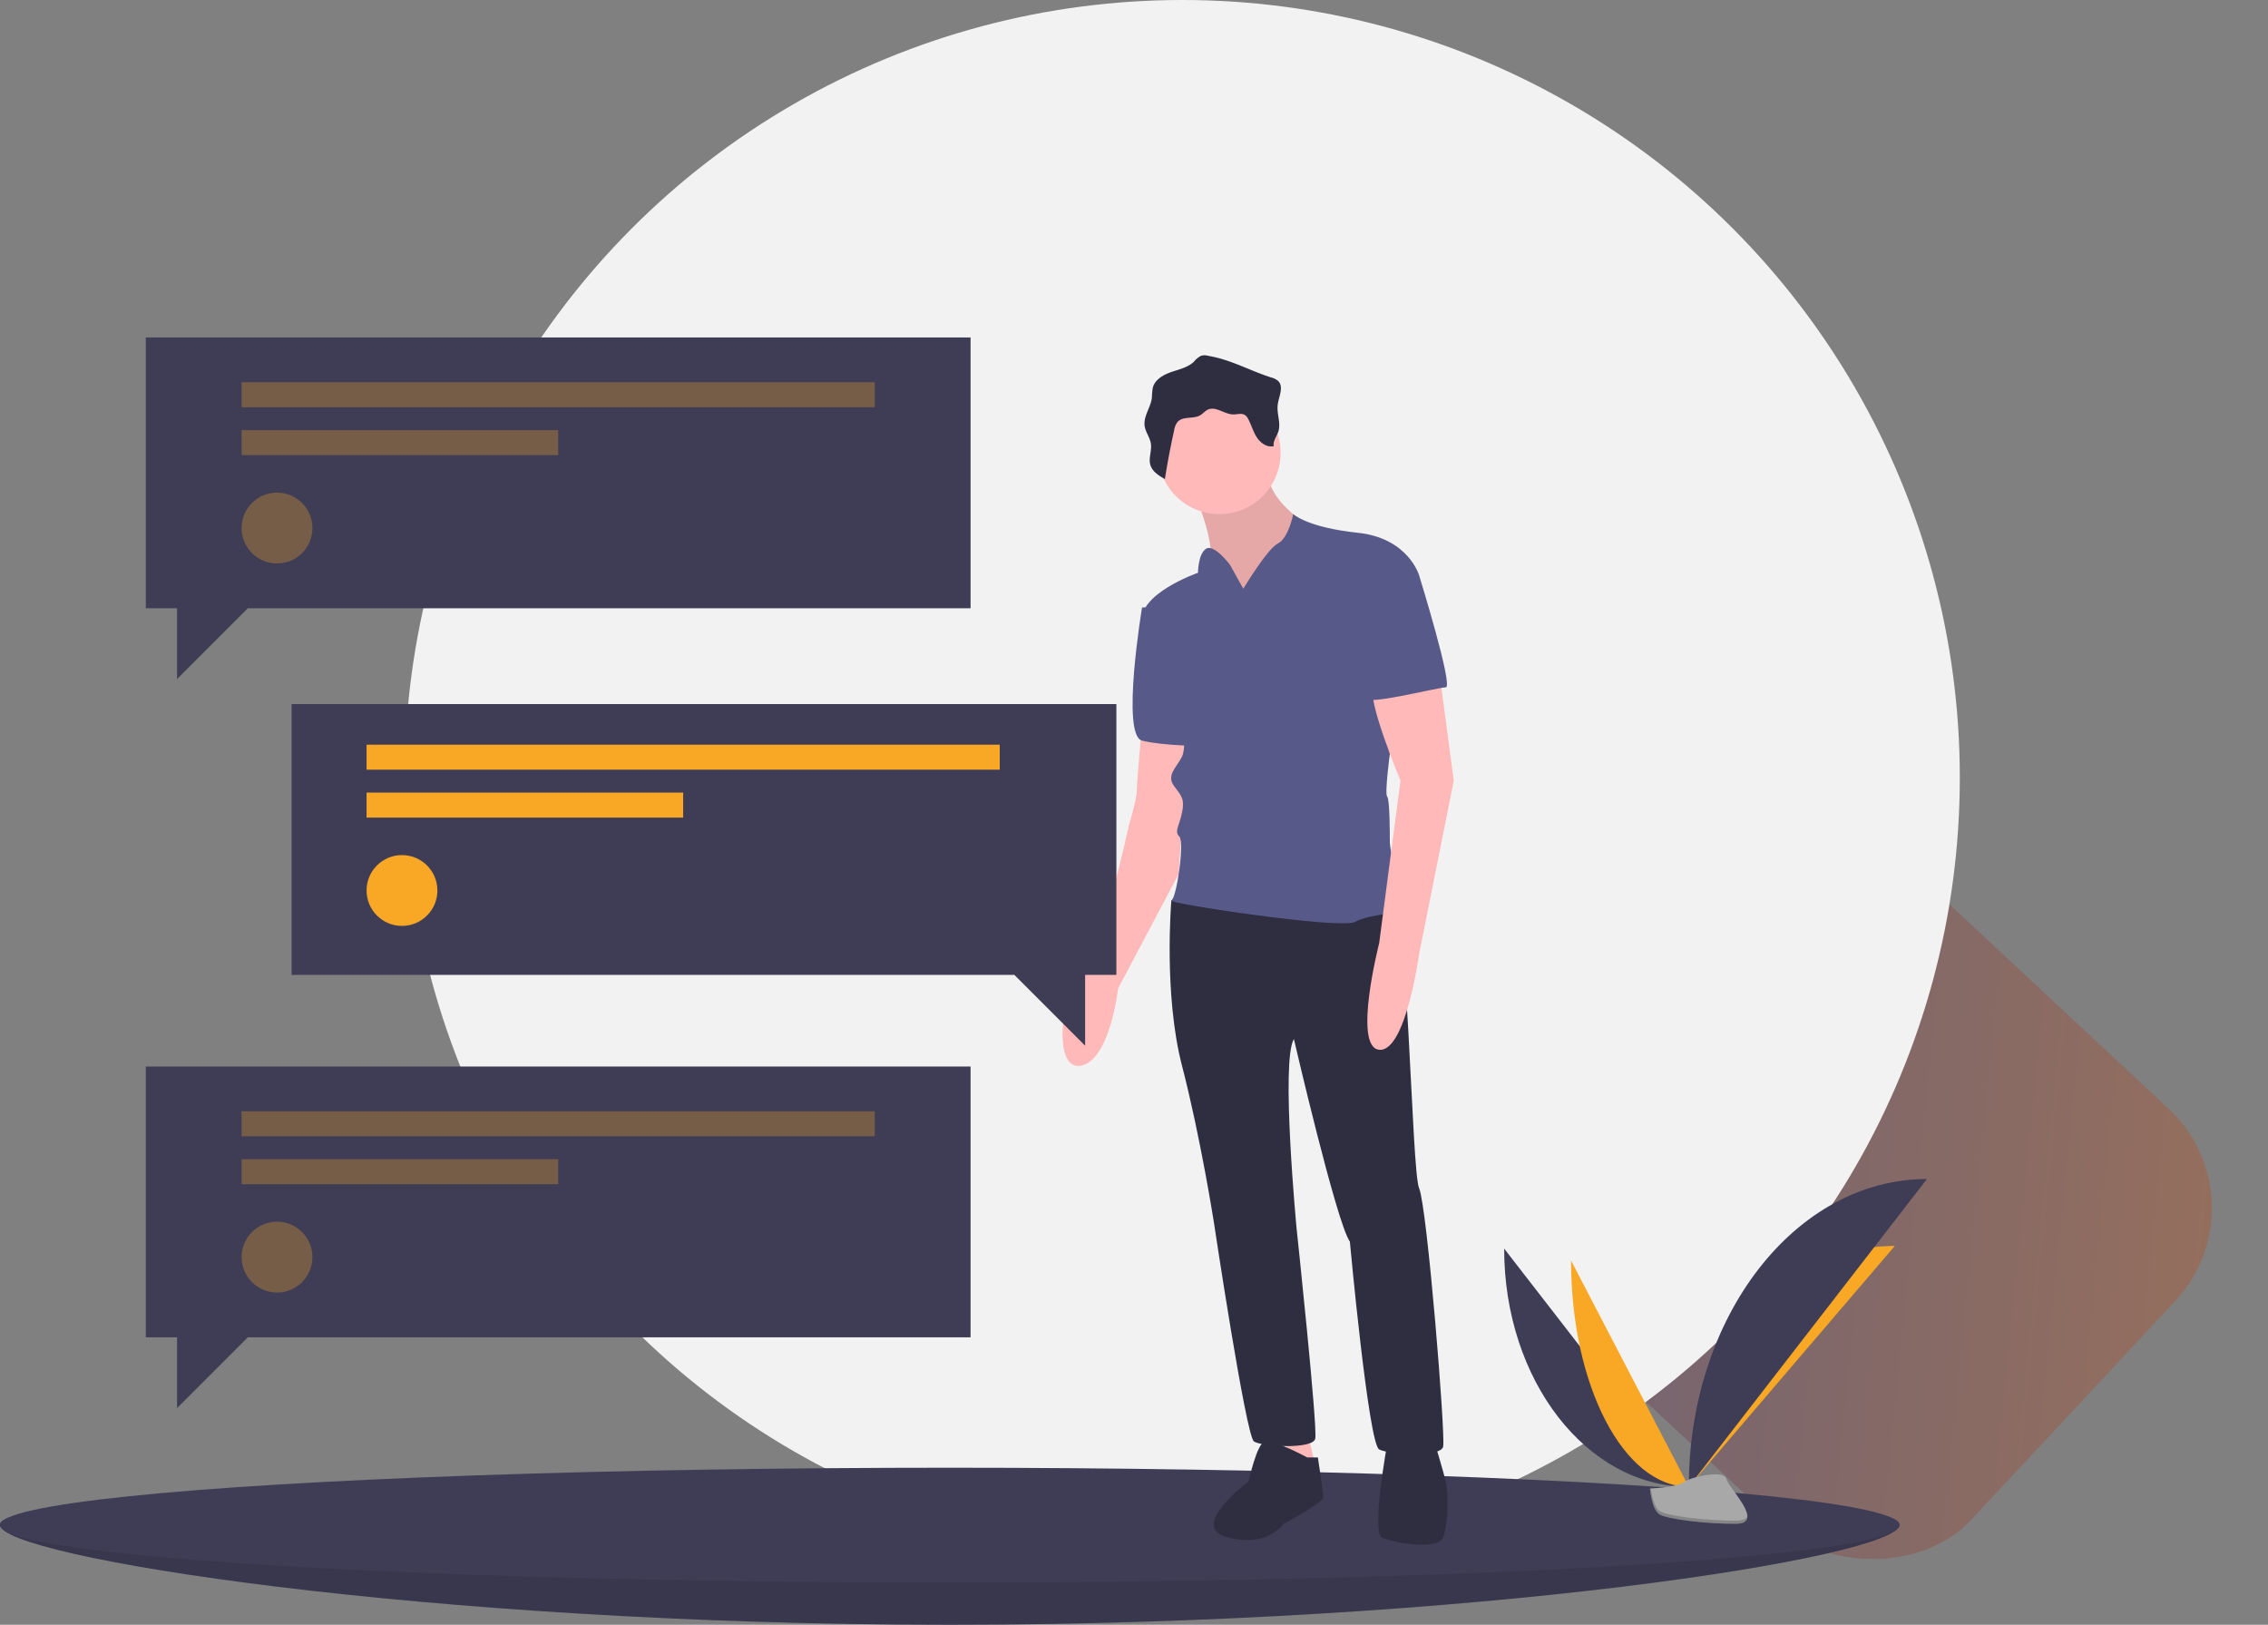 <svg xmlns="http://www.w3.org/2000/svg" xmlns:xlink="http://www.w3.org/1999/xlink" width="751.088" height="538.002" viewBox="0 0 751.088 538.002"><rect x="0" y="0" width="751.088" height="538.002" fill="#808080" stroke="none"/><defs><style>.a{opacity:0.4;fill:url(#a);}.b{fill:#f2f2f2;}.c{fill:#3f3d56;}.d{opacity:0.1;}.e,.k{fill:#f9a826;}.f{fill:#a8a8a8;}.g{opacity:0.2;}.h{fill:#ffb9b9;}.i{fill:#575a89;}.j{fill:#2f2e41;}.k{opacity:0.3;}</style><linearGradient id="a" x1="-0.075" y1="-0.285" x2="1.424" y2="1.683" gradientUnits="objectBoundingBox"><stop offset="0" stop-color="#3f2e70"/><stop offset="1" stop-color="#f36900"/></linearGradient></defs><g transform="translate(-1009.974 -210)"><rect class="a" width="189" height="189" rx="45" transform="translate(1493.938 617.164) rotate(-47)"/><g transform="translate(1009.974 209.998)"><circle class="b" cx="257.5" cy="257.5" r="257.5" transform="translate(134.026 0.002)"/><path class="c" d="M758.55,788.959c0,10.666-140.818,33.108-314.525,33.108S129.5,799.626,129.5,788.959s140.818-5.518,314.525-5.518S758.55,778.293,758.55,788.959Z" transform="translate(-129.5 -284.064)"/><path class="d" d="M758.55,788.959c0,10.666-140.818,33.108-314.525,33.108S129.5,799.626,129.5,788.959s140.818-5.518,314.525-5.518S758.55,778.293,758.55,788.959Z" transform="translate(-129.5 -284.064)"/><ellipse class="c" cx="314.5" cy="19" rx="314.5" ry="19" transform="translate(0.026 486.002)"/><path class="c" d="M851.689,659.413c0,43.595,27.349,78.871,61.147,78.871" transform="translate(-353.561 -245.969)"/><path class="e" d="M940.34,737.886c0-44.085,30.52-79.758,68.237-79.758" transform="translate(-381.065 -245.57)"/><path class="e" d="M883.809,665.142c0,41.41,17.44,74.92,38.993,74.92" transform="translate(-363.526 -247.746)"/><path class="c" d="M940.34,727.92c0-56.331,35.276-101.912,78.871-101.912" transform="translate(-381.065 -235.605)"/><path class="f" d="M921.69,772.459s8.672-.267,11.285-2.128,13.339-4.083,13.988-1.1,13.032,14.844,3.242,14.923-22.748-1.525-25.357-3.114S921.69,772.459,921.69,772.459Z" transform="translate(-375.278 -279.588)"/><path class="g" d="M950.379,785.219c-9.79.079-22.748-1.525-25.357-3.114-1.986-1.21-2.778-5.552-3.043-7.555l-.289.011s.549,6.994,3.158,8.583,15.566,3.193,25.357,3.114c2.826-.023,3.8-1.028,3.749-2.517C953.561,784.64,952.483,785.2,950.379,785.219Z" transform="translate(-375.279 -281.691)"/><path class="h" d="M702.135,289.26s8.823,18.529,5.294,27.353,13.235,18.529,13.235,18.529l22.059-12.353V306.906l-3.529-7.059s-14.118-7.941-12.353-20.294S702.135,289.26,702.135,289.26Z" transform="translate(-307.161 -126.951)"/><path class="d" d="M702.135,289.26s8.823,18.529,5.294,27.353,13.235,18.529,13.235,18.529l22.059-12.353V306.906l-3.529-7.059s-14.118-7.941-12.353-20.294S702.135,289.26,702.135,289.26Z" transform="translate(-307.161 -126.951)"/><path class="h" d="M665.99,407.888s-1.765,19.412-1.765,22.059-2.647,11.471-2.647,11.471-9.706,45-15.882,49.411-9.706,31.764,0,30,12.353-25.588,12.353-25.588l20.089-37.934,2.852-45.889Z" transform="translate(-287.781 -167.933)"/><path class="i" d="M683.478,351.6h-7.059s-7.059,42.353,0,44.117,20.294,1.765,20.294,1.765Z" transform="translate(-298.209 -150.47)"/><path class="h" d="M616.129,685.3l3.529,16.764,7.059-5.294-3.529-15-7.059,2.647Z" transform="translate(-191.155 -211.52)"/><path class="j" d="M696.942,487.2l-5.294,3.529s-2.647,30.882,3.529,54.706,10.588,52.058,10.588,52.058S716.354,668.082,719,669.846s19.412,2.647,20.294-.882-6.177-69.705-6.177-69.705-5.294-55.588-.882-62.647c0,0,14.118,60.882,18.529,67.058,0,0,6.176,67.058,9.706,68.823s20.294,2.647,21.176-.882-5.294-79.411-7.941-85.587-3.529-97.94-9.706-97.058S696.942,487.2,696.942,487.2Z" transform="translate(-303.733 -192.54)"/><circle class="h" cx="20.294" cy="20.294" r="20.294" transform="translate(383.504 129.662)"/><path class="i" d="M711.31,331.534l-4.412-7.941s-5.294-7.059-7.941-5.294-2.647,7.941-2.647,7.941S676.016,333.3,677.781,343s13.235,26.47,13.235,26.47,1.765,14.118,0,17.647-5.294,6.176-2.647,9.706,3.529,4.412,2.647,8.823-2.647,6.176-.882,7.941-.882,20.294-2.647,21.176,56.47,9.706,60.882,7.059,16.765-2.647,15.882-5.294-4.412-18.529-4.412-21.176,0-14.118-.882-15,.882-14.118.882-14.118l-4.412-37.059,14.118-22.059s-3.529-12.353-20.294-14.118-21.4-6.176-21.4-6.176-1.539,7.941-5.068,9.706S711.31,331.534,711.31,331.534Z" transform="translate(-299.572 -136.579)"/><path class="h" d="M809.329,377.187l5.294,39.705-11.471,57.353s-4.412,32.647-13.235,31.764,0-35.294,0-35.294l7.058-53.823s-11.471-27.353-8.823-30.882S809.329,377.187,809.329,377.187Z" transform="translate(-333.179 -158.408)"/><path class="j" d="M743.22,757.257s-11.47-6.176-14.118-5.294-5.294,13.235-5.294,13.235-20.294,15-7.059,18.529,18.529-4.412,18.529-4.412,13.235-7.059,13.235-8.823-1.765-13.235-1.765-13.235Z" transform="translate(-310.305 -274.656)"/><path class="j" d="M794.179,753.281s-5.294,29.117-1.765,30.882,18.529,4.412,20.294,0,1.765-15,.882-18.529-3.529-12.353-3.529-12.353Z" transform="translate(-334.794 -275.092)"/><path class="j" d="M700.241,230.78a4.708,4.708,0,0,0-2.431-.074,7.273,7.273,0,0,0-2.45,2c-2.024,1.921-4.915,2.522-7.552,3.432s-5.413,2.521-6.073,5.232a28.473,28.473,0,0,0-.288,3.293c-.393,3.2-2.833,6.078-2.4,9.271.285,2.086,1.772,3.855,2.077,5.938.34,2.322-.833,4.739-.179,6.993.641,2.209,2.811,3.555,4.81,4.693q1.286-8.162,3.089-16.232a5.866,5.866,0,0,1,1.1-2.682c1.774-2.01,5.254-.865,7.556-2.238.875-.522,1.524-1.382,2.442-1.821,2.66-1.271,5.537,1.545,8.485,1.572,1.3.012,2.728-.505,3.827.191a3.5,3.5,0,0,1,1.119,1.376c1.05,1.972,1.628,4.187,2.853,6.055s3.419,3.392,5.591,2.869c-.332-1.685.987-3.2,1.515-4.834.909-2.81-.577-5.861-.219-8.793.336-2.753,2.13-5.984.162-7.939a5.578,5.578,0,0,0-2.328-1.169C713.988,235.7,707.556,232,700.241,230.78Z" transform="translate(-299.983 -112.923)"/><path class="i" d="M794.109,331.134l8.823,3.529s11.471,37.059,8.823,37.059-26.47,6.176-26.47,3.529S787.05,331.134,794.109,331.134Z" transform="translate(-332.959 -144.12)"/><path class="c" d="M343.14,162H70v89.667H80.346v23.451L103.8,251.667H343.14Z" transform="translate(-21.718 -50.261)"/><path class="c" d="M343.14,512H70v89.667H80.346v23.451L103.8,601.667H343.14Z" transform="translate(-21.718 -158.849)"/><path class="c" d="M140,338H413.14v89.667H402.794v23.451l-23.451-23.451H140Z" transform="translate(-43.435 -104.865)"/><rect class="k" width="209.683" height="8.277" transform="translate(80.011 126.569)"/><rect class="k" width="104.842" height="8.277" transform="translate(80.011 142.433)"/><circle class="k" cx="11.726" cy="11.726" r="11.726" transform="translate(80.011 163.125)"/><rect class="e" width="209.683" height="8.277" transform="translate(121.396 246.585)"/><rect class="e" width="104.842" height="8.277" transform="translate(121.396 262.449)"/><circle class="e" cx="11.726" cy="11.726" r="11.726" transform="translate(121.396 283.142)"/><rect class="k" width="209.683" height="8.277" transform="translate(80.011 367.98)"/><rect class="k" width="104.842" height="8.277" transform="translate(80.011 383.845)"/><circle class="k" cx="11.726" cy="11.726" r="11.726" transform="translate(80.011 404.537)"/></g></g></svg>